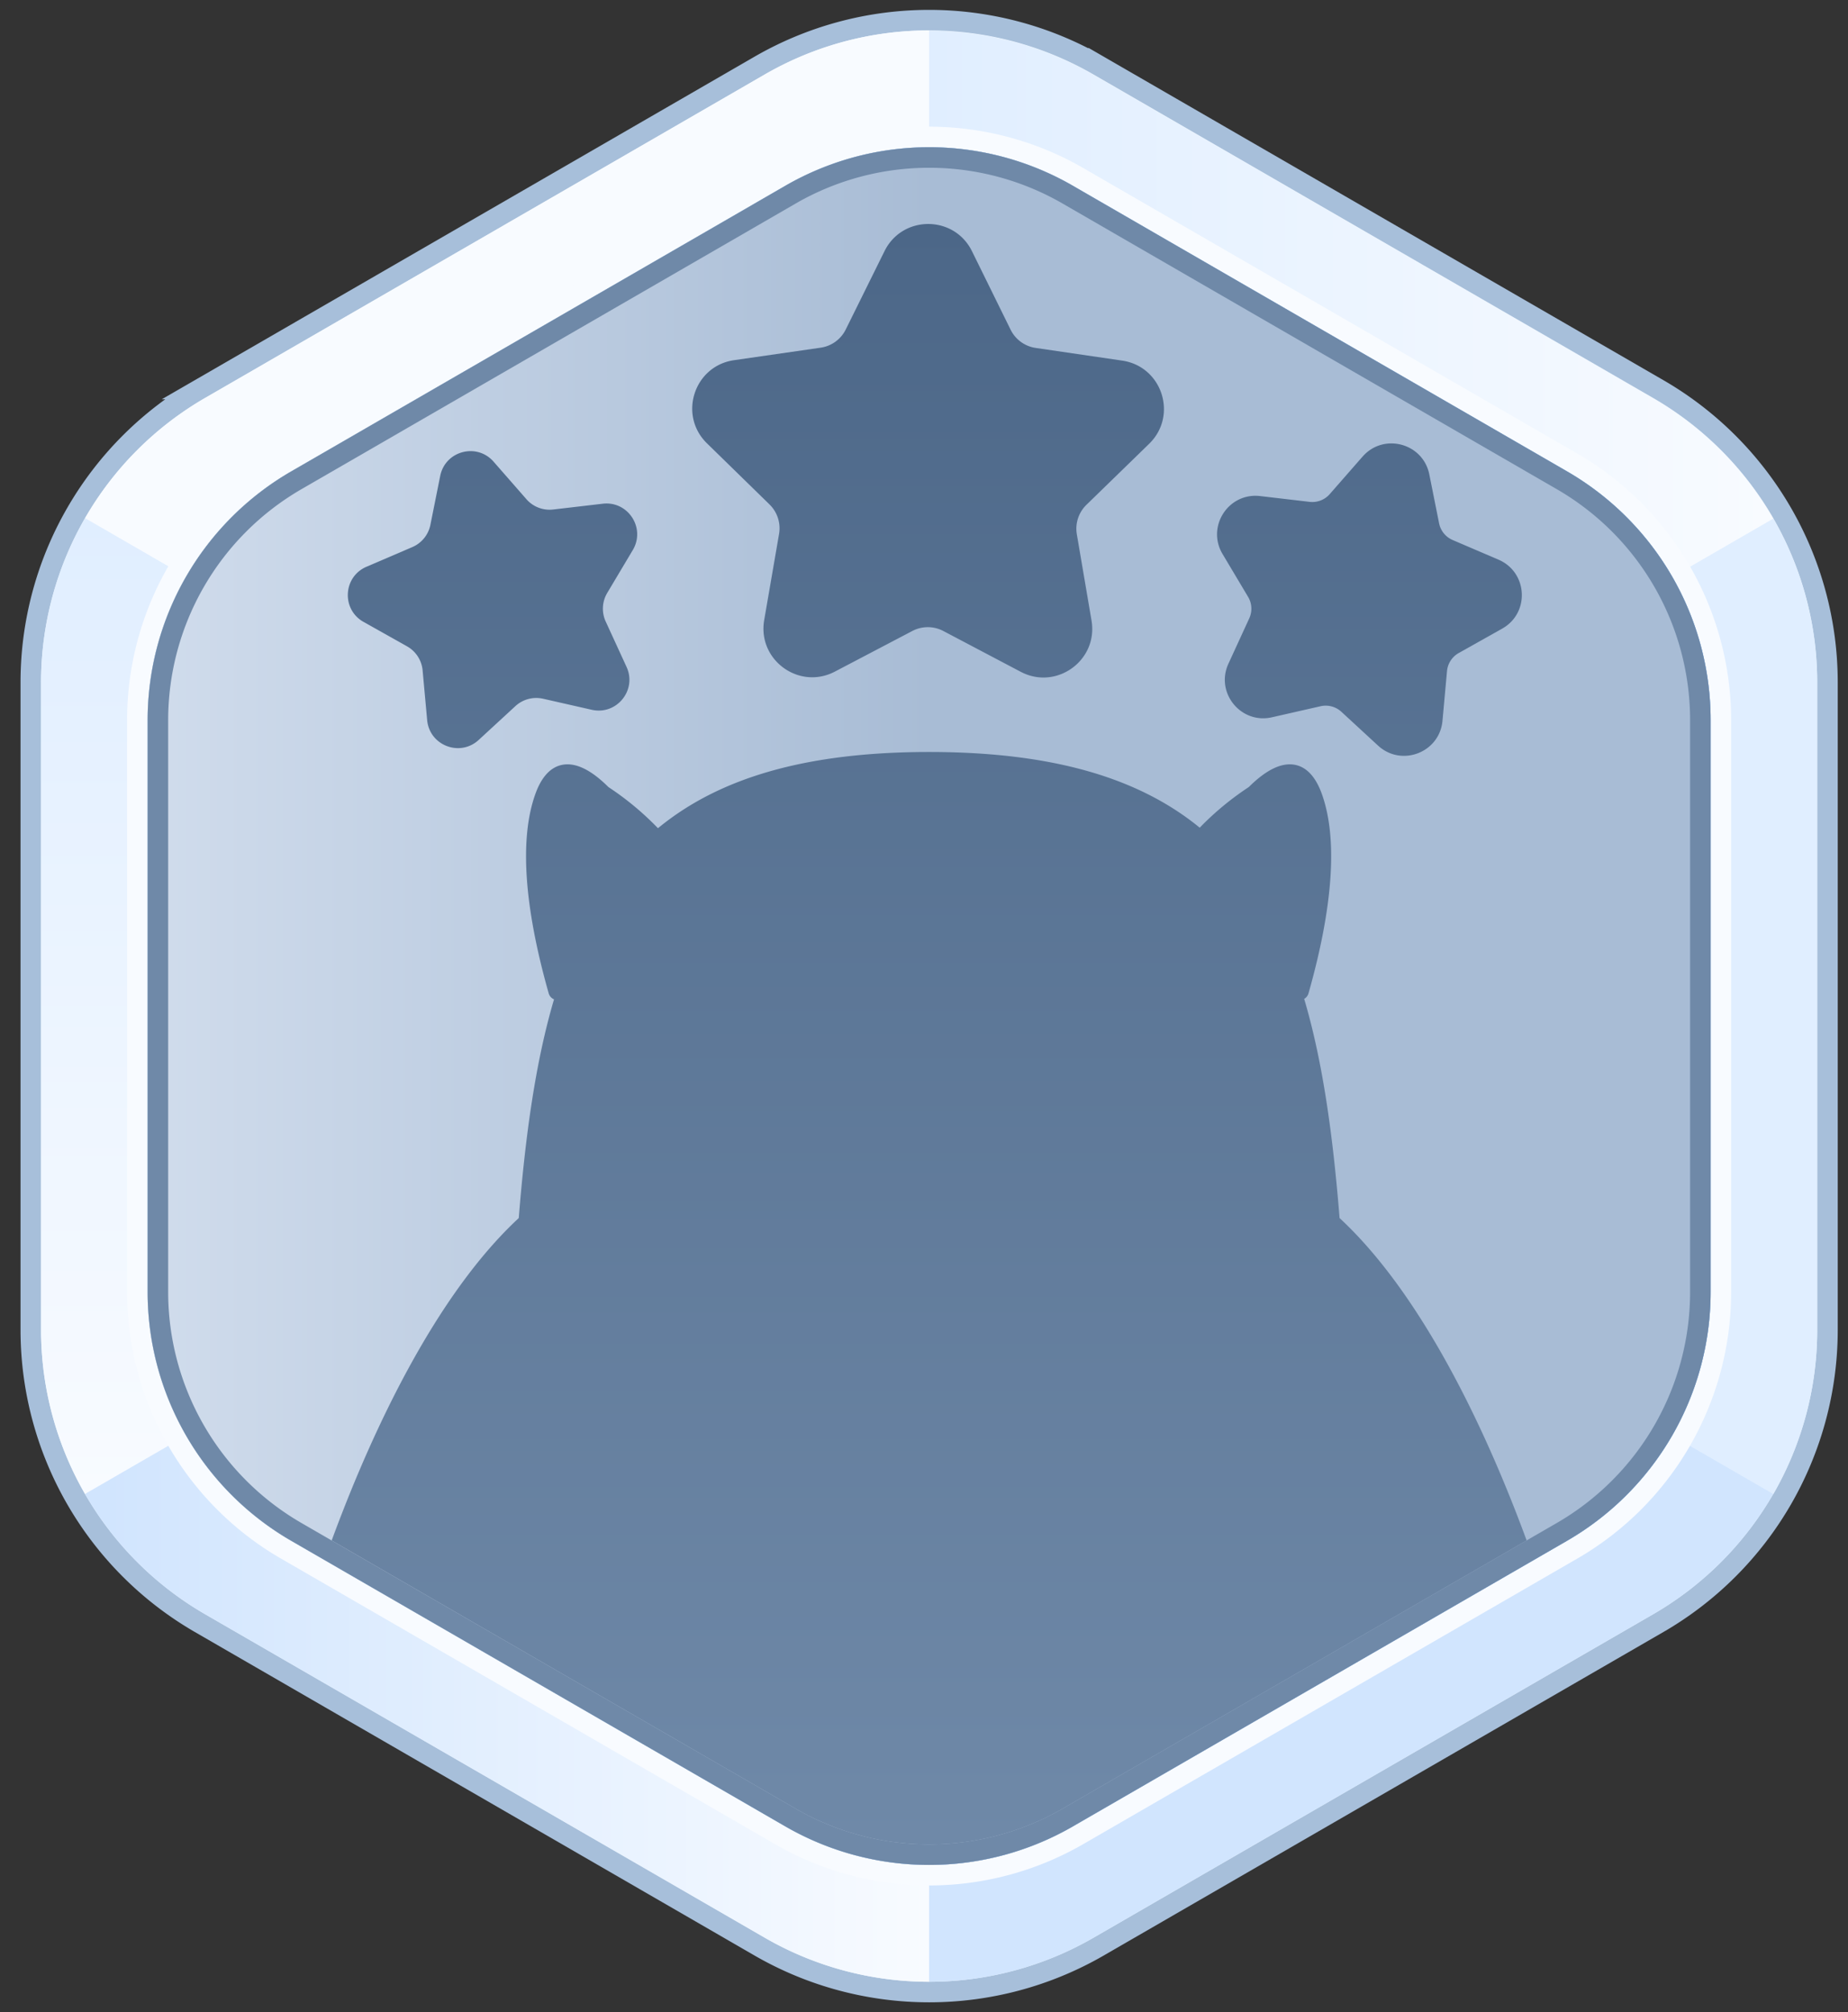 <svg viewBox="0 0 90 98" fill="none" xmlns="http://www.w3.org/2000/svg">
  <rect x="0" y="0" width="90" height="98" fill="#333333" stroke="none"/>
  <path d="M53.507 3.196a16.5 16.5 0 0 0-16.514 0l-27.25 15.75A16.5 16.5 0 0 0 1.5 33.233v31.536a16.5 16.5 0 0 0 8.243 14.285l27.25 15.752a16.5 16.5 0 0 0 16.514 0l27.25-15.752A16.5 16.5 0 0 0 89 64.768V33.232a16.5 16.5 0 0 0-8.243-14.285L53.507 3.195Z" fill="#ECF5FF" stroke="#A7BFDA"/>
  <path d="M45.25 1.48V49L4.14 25.237a15.99 15.99 0 0 1 5.853-5.857l27.25-15.752a15.99 15.99 0 0 1 8.007-2.147Z" fill="#F8FBFF"/>
  <path d="M2 33.232v31.536c0 2.856.761 5.603 2.14 7.995L45.25 49 4.14 25.237A15.99 15.99 0 0 0 2 33.232Z" fill="url(#a)"/>
  <path d="M88.5 64.78V33.246a15.99 15.99 0 0 0-2.14-7.995L45.25 49.013l41.11 23.762a15.99 15.99 0 0 0 2.14-7.995Z" fill="#E0EEFF"/>
  <path d="M45.25 1.5v47.52l41.11-23.763a15.99 15.99 0 0 0-5.853-5.858L53.257 3.648A15.99 15.99 0 0 0 45.25 1.5Z" fill="url(#b)"/>
  <path d="M9.99 78.618a15.99 15.99 0 0 1-5.85-5.855L45.25 49v47.52a15.99 15.99 0 0 1-8.005-2.147l-.002-.001L9.993 78.62a.056.056 0 0 0-.003-.002Z" fill="url(#c)"/>
  <path d="m53.257 94.372 27.25-15.752a15.99 15.99 0 0 0 5.852-5.857L45.25 49v47.52c2.765 0 5.53-.717 8.007-2.148Z" fill="#D1E5FE"/>
  <path d="M38.243 9.05a14 14 0 0 1 14.013 0l24.06 13.907a14 14 0 0 1 6.993 12.121v27.844a14 14 0 0 1-6.993 12.12L52.256 88.95a14 14 0 0 1-14.013 0l-24.06-13.907A14 14 0 0 1 7.19 62.922V35.078a14 14 0 0 1 6.994-12.12L38.243 9.05Z" fill="#A7BFDA"/>
  <path d="M52.506 8.617a14.5 14.5 0 0 0-14.513 0l-24.06 13.907a14.5 14.5 0 0 0-7.244 12.554v27.844a14.5 14.5 0 0 0 7.244 12.553l24.06 13.908a14.5 14.5 0 0 0 14.513 0l24.06-13.907a14.5 14.5 0 0 0 7.243-12.554V35.078a14.5 14.5 0 0 0-7.243-12.554L52.506 8.617Z" stroke="#F8FBFF"/>
  <path d="M38.493 9.483a13.5 13.5 0 0 1 13.512 0l24.06 13.907a13.5 13.5 0 0 1 6.745 11.688v27.844a13.5 13.5 0 0 1-6.745 11.688l-24.06 13.907a13.5 13.5 0 0 1-13.512 0L14.433 74.61A13.5 13.5 0 0 1 7.69 62.922V35.078a13.5 13.5 0 0 1 6.745-11.688l24.06-13.907Z" stroke="#A7BFDA"/>
  <path d="M38.243 9.05a14 14 0 0 1 14.013 0l24.06 13.907a14 14 0 0 1 6.993 12.121v27.844a14 14 0 0 1-6.993 12.12L52.256 88.95a14 14 0 0 1-14.013 0l-24.06-13.907A14 14 0 0 1 7.19 62.922V35.078a14 14 0 0 1 6.994-12.12L38.243 9.05Z" fill="url(#d)"/>
  <path d="M38.493 9.483a13.5 13.5 0 0 1 13.512 0l24.06 13.907a13.5 13.5 0 0 1 6.745 11.688v27.844a13.5 13.5 0 0 1-6.745 11.688l-24.06 13.907a13.5 13.5 0 0 1-13.512 0L14.433 74.61A13.5 13.5 0 0 1 7.69 62.922V35.078a13.5 13.5 0 0 1 6.745-11.688l24.06-13.907Z" fill="url(#e)" stroke="#6F89A8"/>
  <path d="M47.337 12.236c-.87-1.767-3.387-1.77-4.26-.005l-1.888 3.816c-.237.48-.695.811-1.225.887l-4.214.608c-1.948.281-2.728 2.674-1.32 4.05l3.045 2.975c.383.374.557.912.466 1.439l-.724 4.195c-.335 1.94 1.7 3.422 3.443 2.508l3.77-1.977a1.625 1.625 0 0 1 1.513.001l3.767 1.986c1.741.917 3.78-.56 3.448-2.5l-.715-4.198a1.625 1.625 0 0 1 .47-1.437l3.051-2.969c1.411-1.372.636-3.767-1.312-4.052l-4.212-.617a1.625 1.625 0 0 1-1.223-.89l-1.88-3.82Z" fill="url(#f)"/>
  <path fill-rule="evenodd" clip-rule="evenodd" d="M73.851 73.708c.17.439.337.878.498 1.316l-.659.381-21.935 12.68a13 13 0 0 1-13.012 0l-22.59-13.059c.162-.439.328-.879.499-1.318 2.17-5.58 5.094-11.122 8.612-14.384.323-4.025.816-7.599 1.718-10.653a.443.443 0 0 1-.26-.292c-1.189-4.194-1.44-7.548-.637-9.742.236-.645.628-1.247 1.279-1.383.653-.136 1.412.227 2.267 1.079a14.224 14.224 0 0 1 2.413 2.004c2.966-2.444 7.187-3.712 13.208-3.712 6 0 10.213 1.26 13.177 3.687l.105-.11a14.228 14.228 0 0 1 2.284-1.87c.856-.85 1.614-1.214 2.268-1.078.65.136 1.042.738 1.278 1.383.803 2.194.552 5.548-.638 9.742a.45.45 0 0 1-.211.27c.906 3.059 1.4 6.64 1.724 10.675 3.518 3.262 6.442 8.804 8.612 14.384Z" fill="url(#g)"/>
  <path d="M21.439 23.179c.244-1.22 1.78-1.629 2.599-.694l1.6 1.829a1.5 1.5 0 0 0 1.303.501l2.414-.282c1.235-.145 2.099 1.19 1.462 2.258l-1.244 2.087a1.5 1.5 0 0 0-.074 1.394l1.014 2.208c.52 1.13-.483 2.364-1.695 2.089l-2.37-.538a1.5 1.5 0 0 0-1.348.36l-1.787 1.647c-.914.842-2.398.27-2.51-.967l-.221-2.42a1.5 1.5 0 0 0-.759-1.172l-2.118-1.19c-1.084-.609-1-2.196.143-2.686l2.233-.958a1.5 1.5 0 0 0 .88-1.084l.478-2.382Z" fill="url(#h)"/>
  <path d="M66.36 22.238c1.023-1.169 2.944-.657 3.249.867l.477 2.383c.073.363.32.667.66.813l2.233.957c1.428.613 1.535 2.597.18 3.358l-2.119 1.19c-.322.182-.535.51-.569.879l-.22 2.42c-.141 1.548-1.996 2.262-3.139 1.208l-1.786-1.647a1.125 1.125 0 0 0-1.012-.27l-2.37.539c-1.515.344-2.767-1.2-2.118-2.611l1.014-2.208a1.125 1.125 0 0 0-.056-1.046l-1.244-2.087c-.795-1.335.285-3.003 1.828-2.823l2.414.283c.368.043.733-.098.977-.377l1.6-1.828Z" fill="url(#i)"/>
  <defs>
    <linearGradient id="a" x1="23.625" y1="25.237" x2="23.625" y2="72.763" gradientUnits="userSpaceOnUse">
      <stop stop-color="#E0EEFF"/>
      <stop offset="1" stop-color="#F8FBFF"/>
    </linearGradient>
    <linearGradient id="b" x1="45.25" y1="3.875" x2="86.25" y2="3.875" gradientUnits="userSpaceOnUse">
      <stop stop-color="#E0EEFF"/>
      <stop offset="1" stop-color="#F8FBFF"/>
    </linearGradient>
    <linearGradient id="c" x1="5.125" y1="72.75" x2="45.25" y2="72.75" gradientUnits="userSpaceOnUse">
      <stop stop-color="#D1E5FE"/>
      <stop offset="1" stop-color="#F8FBFF"/>
    </linearGradient>
    <linearGradient id="d" x1="7.249" y1="46.375" x2="83.249" y2="46.375" gradientUnits="userSpaceOnUse">
      <stop stop-color="#D5E8FF"/>
      <stop offset="1" stop-color="#89BEFF"/>
    </linearGradient>
    <linearGradient id="e" x1="7.249" y1="46.375" x2="83.249" y2="46.375" gradientUnits="userSpaceOnUse">
      <stop stop-color="#D0DCEC"/>
      <stop offset=".5" stop-color="#A8BCD5"/>
    </linearGradient>
    <linearGradient id="f" x1="45.251" y1="10.909" x2="45.251" y2="89.829" gradientUnits="userSpaceOnUse">
      <stop stop-color="#4C6788"/>
      <stop offset="1" stop-color="#6F89A8"/>
    </linearGradient>
    <linearGradient id="g" x1="45.251" y1="10.909" x2="45.251" y2="89.829" gradientUnits="userSpaceOnUse">
      <stop stop-color="#4C6788"/>
      <stop offset="1" stop-color="#6F89A8"/>
    </linearGradient>
    <linearGradient id="h" x1="45.251" y1="10.909" x2="45.251" y2="89.829" gradientUnits="userSpaceOnUse">
      <stop stop-color="#4C6788"/>
      <stop offset="1" stop-color="#6F89A8"/>
    </linearGradient>
    <linearGradient id="i" x1="45.251" y1="10.909" x2="45.251" y2="89.829" gradientUnits="userSpaceOnUse">
      <stop stop-color="#4C6788"/>
      <stop offset="1" stop-color="#6F89A8"/>
    </linearGradient>
  </defs>
</svg>
